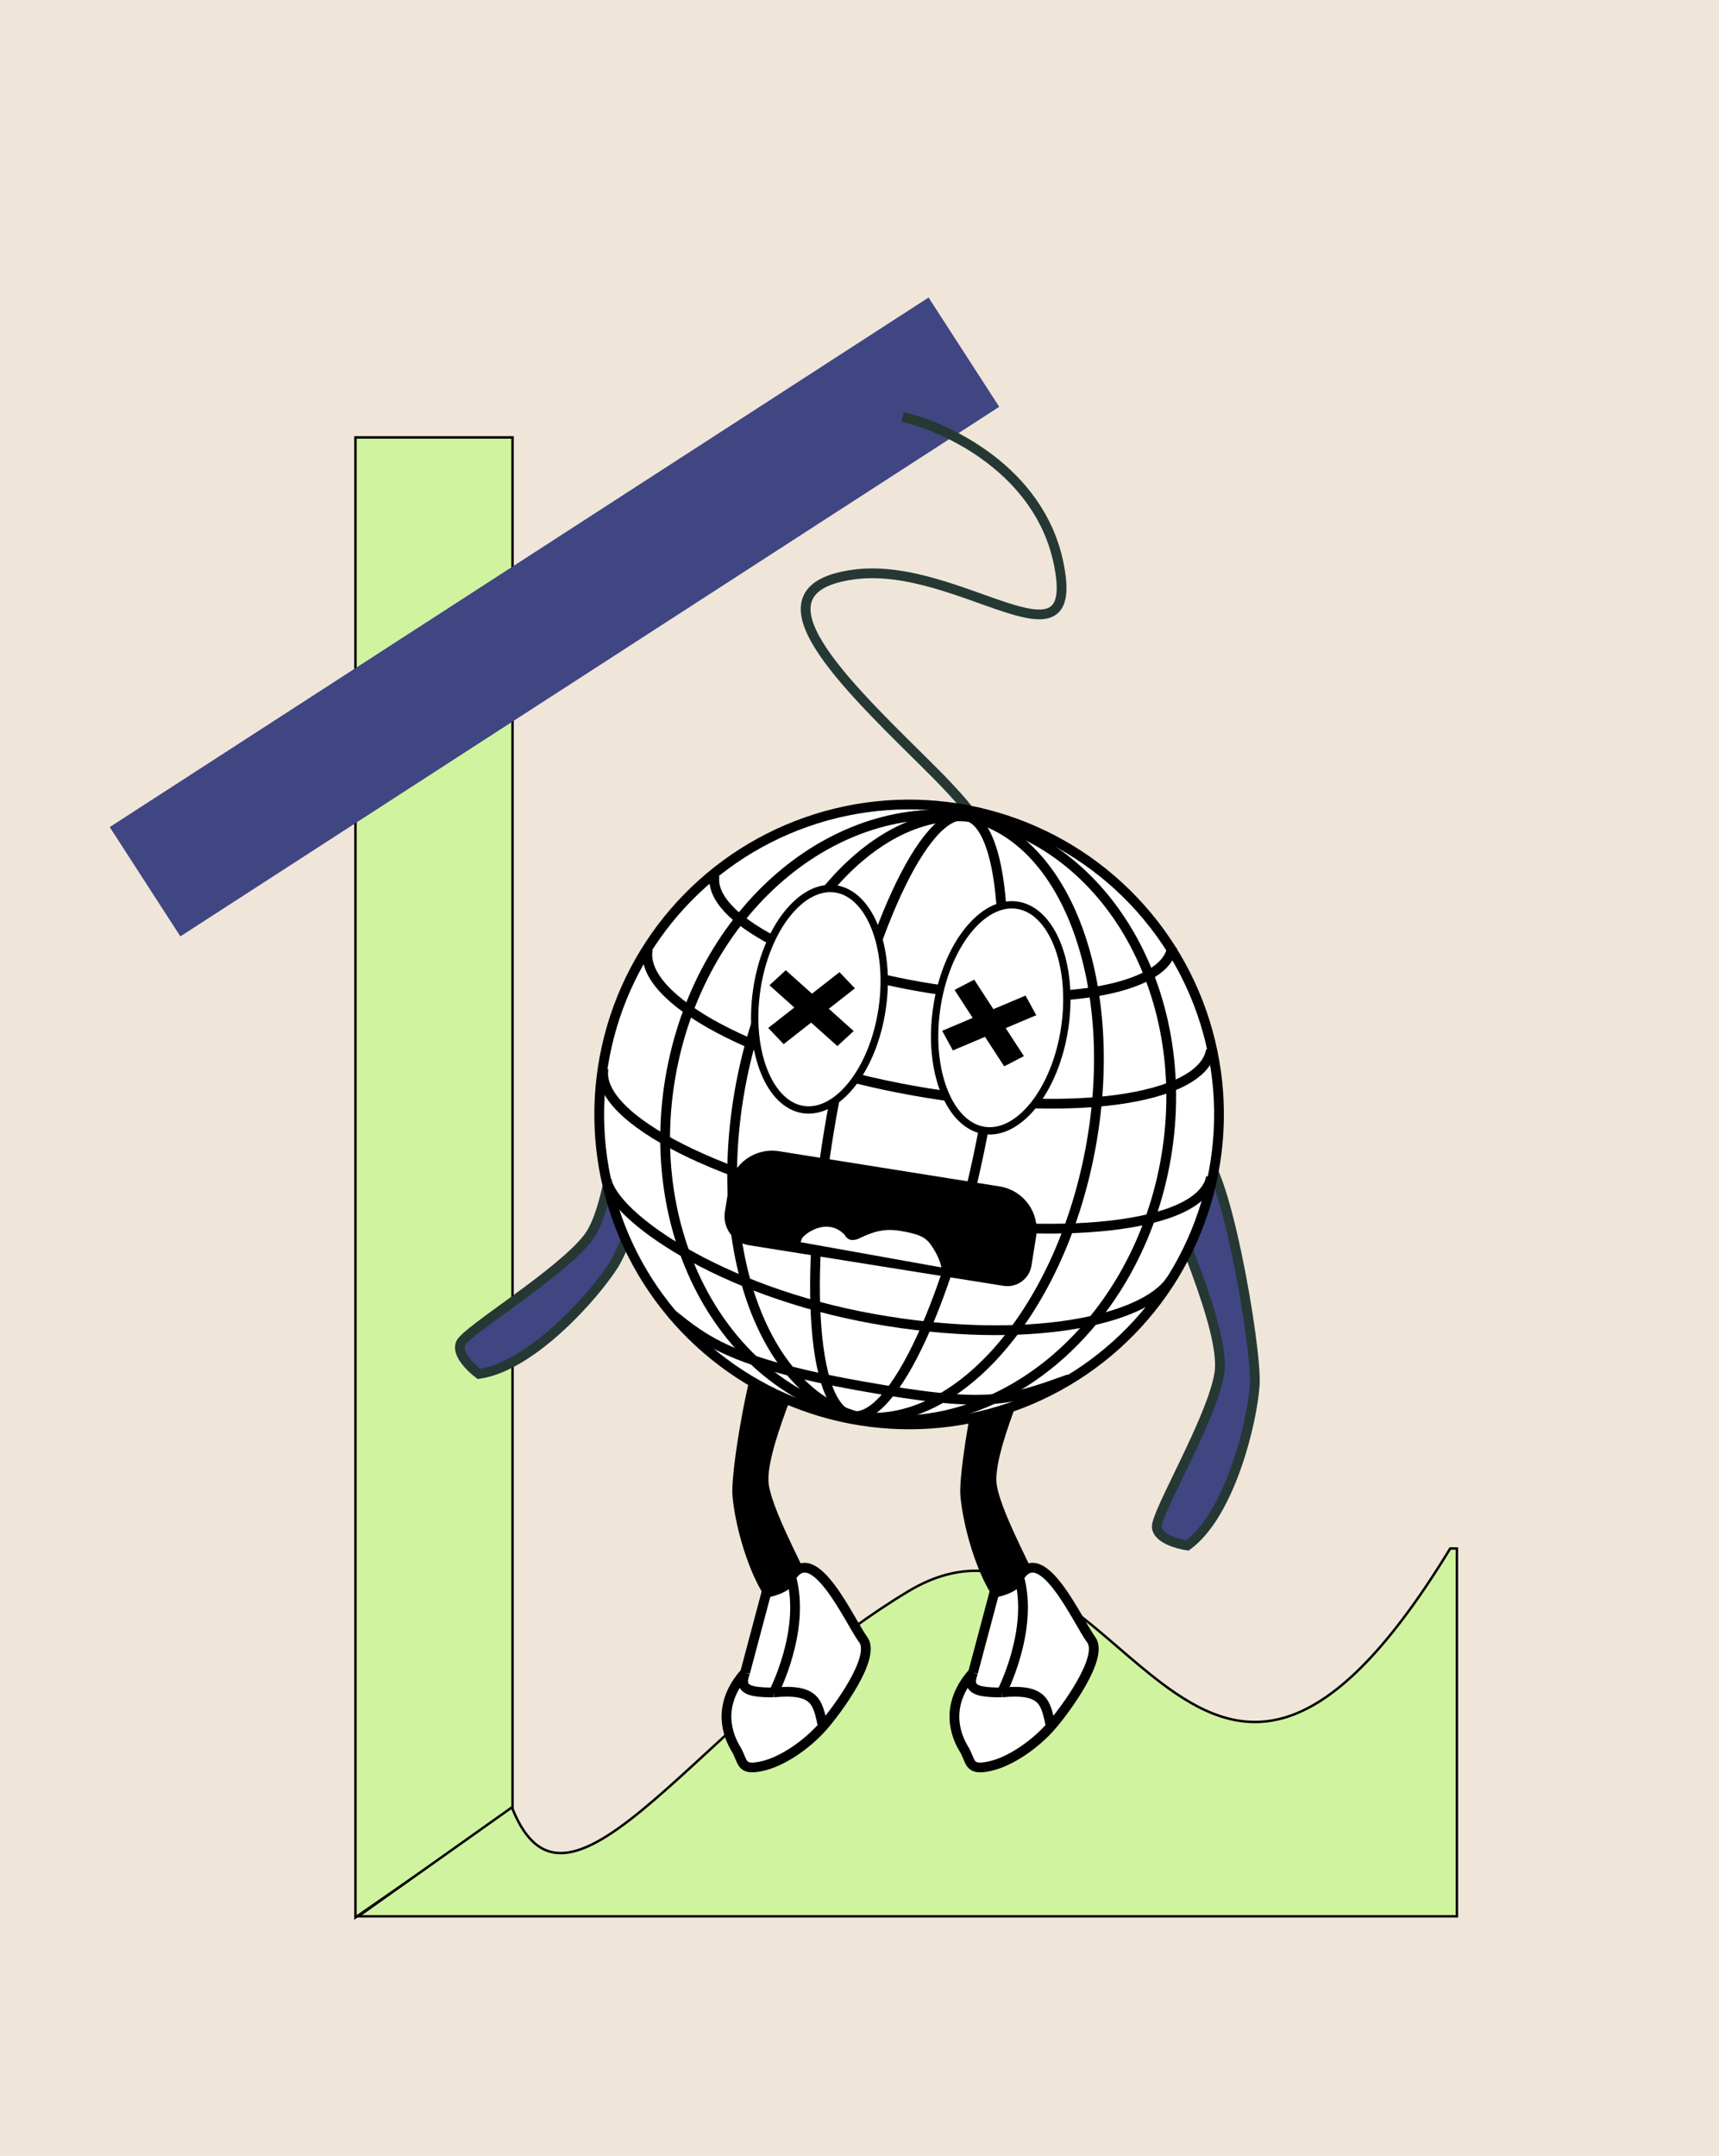 <svg width="705" height="884" viewBox="0 0 705 884" fill="none" xmlns="http://www.w3.org/2000/svg">
<rect width="705" height="884" fill="#EFE5D9"/>
<path d="M146.274 179.371H145.774V179.871V785.291V786.246L146.559 785.702L209.994 741.742L210.209 741.593V741.331V179.871V179.371H209.709H146.274Z" fill="#D0F39F" stroke="black"/>
<path d="M210.173 741.7L209.936 741.115L209.421 741.48L148.211 784.883L146.93 785.791H148.5H597H597.5V785.291V635.467V634.967H597H595.037H594.757L594.61 635.207C568.012 678.848 546.224 698.424 527.242 704.189C508.311 709.938 492.017 701.99 476.242 690.083C470.325 685.616 464.505 680.611 458.656 675.582C456.707 673.907 454.756 672.229 452.797 670.567C444.968 663.926 437.023 657.554 428.723 652.73C420.419 647.904 411.738 644.613 402.431 644.156C393.118 643.698 383.221 646.079 372.492 652.53C341.15 671.377 314.02 696.374 291.101 717.492C282.823 725.119 275.095 732.239 267.916 738.382C261.144 744.175 254.865 749.096 249.071 752.762C243.273 756.43 237.992 758.821 233.214 759.59C228.456 760.355 224.195 759.513 220.386 756.701C216.56 753.876 213.146 749.029 210.173 741.7Z" fill="#D0F39F" stroke="black"/>
<path d="M409.802 166.81L380.827 122L45 339.149L73.975 383.959L409.802 166.81Z" fill="#404682"/>
<path d="M341.166 374.199C430.065 368.331 413.173 346.156 377.474 311.026C341.775 275.896 307.464 241.168 350.435 235.551C393.405 229.934 444.04 278.404 434.122 230.807C426.189 192.73 388.222 175.061 370.231 170.987" stroke="#253834" stroke-width="4"/>
<path d="M514.585 568.054C513.501 583.349 504.512 620.812 486.961 633.736C482.947 633.152 474.82 630.834 474.424 626.235C473.93 620.486 497.238 581.491 500.083 563.118C502.929 544.745 479.928 497.407 475.459 480.158C470.989 462.91 482.376 475.03 491.958 473.598C501.54 472.167 515.669 552.759 514.585 568.054Z" fill="#404682" stroke="#253834" stroke-width="4"/>
<path d="M302.377 612.862C303.195 624.41 309.982 652.694 323.233 662.451C326.264 662.01 332.399 660.26 332.698 656.788C333.071 652.448 315.474 623.007 313.325 609.135C311.177 595.264 328.542 559.524 331.917 546.502C335.291 533.479 326.694 542.63 319.46 541.549C312.226 540.469 301.558 601.315 302.377 612.862Z" fill="black" stroke="black" stroke-width="4"/>
<path d="M314.302 653.076C317.544 652.546 324.122 650.529 324.493 646.706C333.86 631.572 348.704 665.266 354.027 672.345C359.349 679.423 343.608 700.956 337.478 707.948C331.348 714.94 321.229 722.331 312.329 724.251C303.428 726.171 304.962 722.315 301.778 717.079C298.595 711.843 293.493 699.393 305.584 685.838L314.302 653.076Z" fill="white"/>
<path d="M324.493 646.706C324.122 650.529 317.544 652.546 314.302 653.076L305.584 685.838M324.493 646.706C333.86 631.572 348.704 665.266 354.027 672.345C359.349 679.423 343.608 700.956 337.478 707.948M324.493 646.706C330.541 668.561 317.334 693.984 317.334 693.984M305.584 685.838C293.493 699.393 298.595 711.843 301.778 717.079C304.962 722.315 303.428 726.171 312.329 724.251C321.229 722.331 331.348 714.94 337.478 707.948M305.584 685.838C303.318 692.07 305.442 694.054 317.334 693.984M337.478 707.948C335.342 698.275 334.882 692.31 317.334 693.984" stroke="black" stroke-width="4"/>
<path d="M395.861 612.862C396.68 624.41 403.466 652.694 416.717 662.451C419.748 662.01 425.883 660.26 426.182 656.788C426.555 652.448 408.958 623.007 406.81 609.135C404.661 595.264 422.027 559.524 425.401 546.502C428.776 533.479 420.179 542.63 412.945 541.549C405.711 540.469 395.043 601.315 395.861 612.862Z" fill="black" stroke="black" stroke-width="4"/>
<path d="M407.786 653.076C411.028 652.546 417.606 650.529 417.977 646.706C427.345 631.572 442.189 665.266 447.511 672.345C452.834 679.423 437.093 700.956 430.962 707.948C424.832 714.94 414.713 722.331 405.813 724.251C396.912 726.171 398.446 722.315 395.263 717.079C392.079 711.843 386.978 699.393 399.068 685.838L407.786 653.076Z" fill="white"/>
<path d="M417.977 646.706C417.606 650.529 411.028 652.546 407.786 653.076L399.068 685.838M417.977 646.706C427.345 631.572 442.189 665.266 447.511 672.345C452.834 679.423 437.093 700.956 430.962 707.948M417.977 646.706C424.025 668.561 410.819 693.984 410.819 693.984M399.068 685.838C386.978 699.393 392.079 711.843 395.263 717.079C398.446 722.315 396.912 726.171 405.813 724.251C414.713 722.331 424.832 714.94 430.962 707.948M399.068 685.838C396.802 692.07 398.926 694.054 410.819 693.984M430.962 707.948C428.827 698.275 428.366 692.31 410.819 693.984" stroke="black" stroke-width="4"/>
<path d="M251.809 518.522C243.632 531.492 218.018 560.272 196.444 563.377C193.181 560.966 187.112 555.086 188.935 550.845C191.214 545.544 230.173 522.176 241.357 507.323C252.541 492.471 254.618 439.882 258.822 422.567C263.027 405.252 267.342 421.312 276.464 424.575C285.586 427.837 259.987 505.551 251.809 518.522Z" fill="#404682" stroke="#253834" stroke-width="4"/>
<circle cx="372.847" cy="456.984" r="127.097" transform="rotate(10.741 372.847 456.984)" fill="white" stroke="black" stroke-width="4"/>
<path d="M354.876 581.576C298.112 570.808 262.543 507.006 275.43 439.071C288.317 371.135 344.78 324.792 401.544 335.559" stroke="black" stroke-width="4"/>
<path d="M354.876 581.575C313.813 573.786 290.972 512.399 303.859 444.463C316.746 376.528 360.481 327.77 401.544 335.559" stroke="black" stroke-width="4"/>
<path d="M349.409 580.539C332.501 577.331 329.241 519.658 342.128 451.723C355.015 383.787 379.169 331.315 396.077 334.522" stroke="black" stroke-width="4"/>
<path d="M349.409 580.539C366.317 583.746 390.471 531.274 403.358 463.338C416.245 395.403 412.985 337.73 396.077 334.522" stroke="black" stroke-width="4"/>
<path d="M349.409 580.538C390.472 588.328 434.208 539.57 447.095 471.635C459.982 403.699 437.14 342.312 396.077 334.522" stroke="black" stroke-width="4"/>
<path d="M351.596 580.953C408.36 591.721 464.823 545.378 477.71 477.442C490.597 409.507 455.028 345.705 398.264 334.937" stroke="black" stroke-width="4"/>
<path d="M496.645 430.59C493.084 451.181 438.491 458.639 374.708 447.249C310.925 435.859 262.105 409.934 265.666 389.344" stroke="black" stroke-width="4"/>
<path d="M496.644 482.65C493.083 503.24 434.431 509.974 365.641 497.69C296.852 485.406 243.973 458.756 247.534 438.165" stroke="black" stroke-width="4"/>
<path d="M480.242 524.871C469.405 541.338 421.615 552.1 358.295 540.793C294.975 529.486 251.54 498.717 248.758 483.693" stroke="black" stroke-width="4"/>
<path d="M438.508 565.492C413.468 574.395 405.896 577.772 352.68 568.269C299.463 558.766 288.822 549.355 275.468 538.782" stroke="black" stroke-width="4"/>
<path d="M480.682 388.495C478.041 405.946 433.897 413.501 382.083 405.369C330.269 397.238 290.407 376.499 293.048 359.048" stroke="black" stroke-width="4"/>
<path d="M361.817 413.465C359.978 426.158 355.325 437.142 349.365 444.645C343.378 452.182 336.29 455.977 329.52 454.996C322.751 454.016 317.03 448.366 313.429 439.44C309.843 430.554 308.497 418.701 310.336 406.008C312.175 393.315 316.828 382.331 322.788 374.827C328.774 367.29 335.863 363.496 342.633 364.477C349.402 365.457 355.123 371.107 358.724 380.033C362.31 388.919 363.656 400.772 361.817 413.465Z" fill="white" stroke="black" stroke-width="3"/>
<path d="M436.707 421.169C434.831 434.119 430.083 445.327 424.001 452.985C417.891 460.677 410.652 464.556 403.732 463.554C396.813 462.551 390.972 456.777 387.296 447.668C383.636 438.599 382.264 426.504 384.14 413.554C386.016 400.604 390.764 389.395 396.846 381.737C402.956 374.046 410.195 370.167 417.115 371.169C424.034 372.171 429.875 377.945 433.551 387.054C437.211 396.123 438.583 408.218 436.707 421.169Z" fill="white" stroke="black" stroke-width="3"/>
<path d="M319.219 473.539L409.769 487.982C418.754 489.416 424.876 497.861 423.443 506.846L421.547 518.729C420.808 523.365 416.45 526.524 411.815 525.784L307.49 509.143C301.763 508.23 297.861 502.847 298.775 497.121L300.355 487.212C301.788 478.227 310.234 472.105 319.219 473.539Z" fill="black" stroke="black" stroke-width="3"/>
<path d="M327.473 507.322C326.564 509.614 326.564 510.56 326.564 510.56L387.774 521.532C387.774 518.553 386.32 514.828 384.092 511.197C381.334 506.702 378.932 505.081 371.773 503.655C364.095 502.125 359.613 502.594 351.183 506.702C349.057 507.227 348.558 507.102 347.517 505.29C339.028 496.727 328.381 505.03 327.473 507.322Z" fill="white" stroke="black" stroke-width="3" stroke-linecap="round"/>
<path d="M322.264 398.514L332.236 407.438L325.789 412.485L316.313 404.004L322.264 398.514ZM326.546 413.162L332.993 408.116L339.143 413.62L332.696 418.667L326.546 413.162ZM344.243 399.309L349.884 405.212L339.943 412.994L333.792 407.49L344.243 399.309ZM333.453 419.344L339.9 414.298L349.375 422.779L343.424 428.269L333.453 419.344ZM325.746 413.789L331.896 419.293L321.446 427.473L315.805 421.57L325.746 413.789ZM399.375 402.362L406.668 413.582L399.126 416.769L392.196 406.105L399.375 402.362ZM387.114 422.929L398.744 418.016L403.241 424.936L391.017 430.101L387.114 422.929ZM412.022 436.612L404.73 425.393L412.272 422.206L419.202 432.868L412.022 436.612ZM424.284 416.046L412.654 420.959L408.157 414.039L420.382 408.873L424.284 416.046ZM407.221 414.434L411.719 421.354L404.177 424.541L399.679 417.62L407.221 414.434Z" fill="black" stroke="black"/>
</svg>
